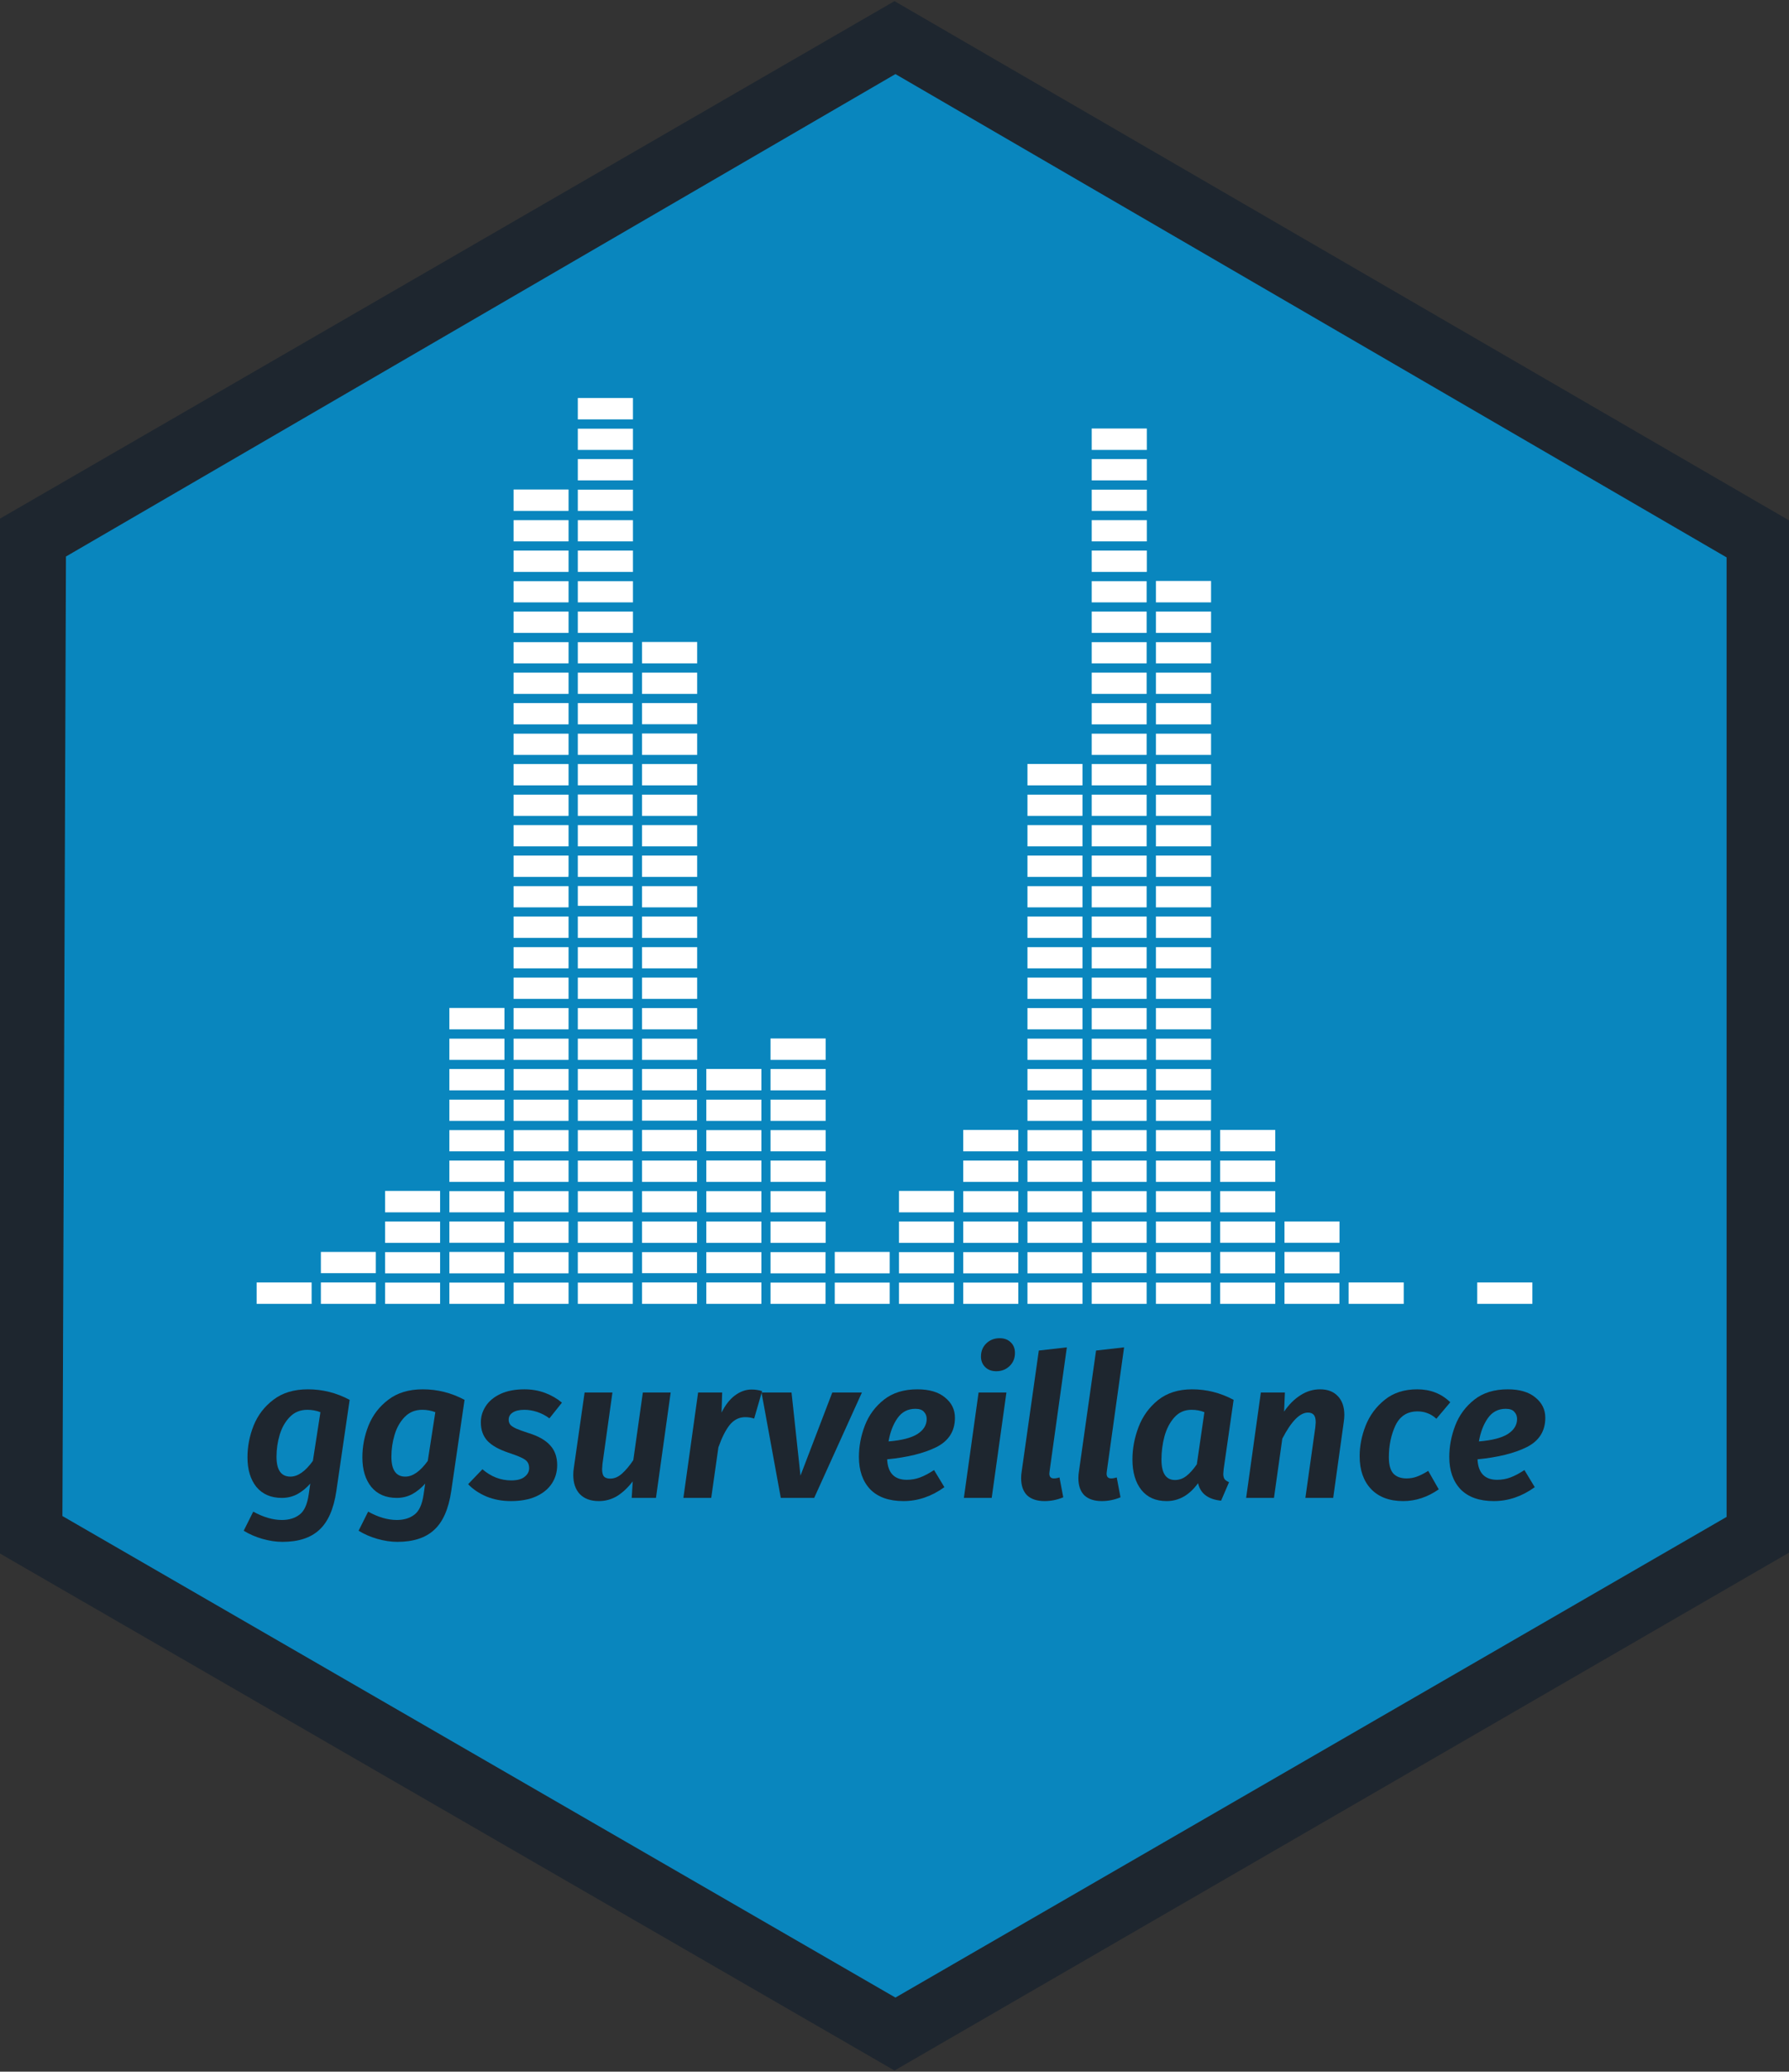 <?xml version="1.0" encoding="UTF-8" standalone="no"?>
<!DOCTYPE svg PUBLIC "-//W3C//DTD SVG 1.1//EN" "http://www.w3.org/Graphics/SVG/1.1/DTD/svg11.dtd">
<svg width="100%" height="100%" viewBox="0 0 1080 1250" version="1.1" xmlns="http://www.w3.org/2000/svg" xmlns:xlink="http://www.w3.org/1999/xlink" xml:space="preserve" xmlns:serif="http://www.serif.com/" style="fill-rule:evenodd;clip-rule:evenodd;">
    <rect x="0" y="0" width="1080" height="1250" fill="#333333" stroke="none"/>
    <path d="M540,0.68L0,312.93L0,937.37L540,1249.32L1080,936.84L1080,313.98L540,0.68Z" style="fill:#1e262f;fill-rule:nonzero;"/>
    <path d="M540.56,44.7L39.82,335.79L37.68,914.75L540.56,1205.3L1042.32,915.28L1042.32,336.32L540.56,44.7Z" style="fill:#0986be;fill-rule:nonzero;"/>
    <path d="M185.88,838.29C194.76,838.29 203.16,840.41 211.08,844.65L203.04,899.73C201.44,910.53 198,918.33 192.72,923.13C187.52,927.93 180.12,930.33 170.52,930.33C166.68,930.33 162.64,929.73 158.4,928.53C154.24,927.33 150.48,925.69 147.12,923.61L152.88,912.09C158.96,915.45 164.72,917.13 170.16,917.13C174.48,917.13 178.04,916.05 180.84,913.89C183.64,911.81 185.48,907.77 186.36,901.77L187.32,895.17C185,897.81 182.4,899.93 179.52,901.53C176.64,903.05 173.52,903.81 170.16,903.81C163.6,903.81 158.48,901.61 154.8,897.21C151.2,892.73 149.4,886.77 149.4,879.33C149.4,872.77 150.64,866.37 153.12,860.13C155.68,853.81 159.68,848.61 165.12,844.53C170.56,840.37 177.48,838.29 185.88,838.29ZM185.52,850.65C181.28,850.65 177.76,852.09 174.96,854.97C172.16,857.85 170.12,861.45 168.84,865.77C167.56,870.09 166.92,874.49 166.92,878.97C166.92,886.97 169.72,890.97 175.32,890.97C179.8,890.97 184.32,887.81 188.88,881.49L193.44,852.09C190.96,851.13 188.32,850.65 185.52,850.65Z" style="fill:#1e262f;fill-rule:nonzero;"/>
    <path d="M255.24,838.29C264.12,838.29 272.52,840.41 280.44,844.65L272.4,899.73C270.8,910.53 267.36,918.33 262.08,923.13C256.88,927.93 249.48,930.33 239.88,930.33C236.04,930.33 232,929.73 227.76,928.53C223.6,927.33 219.84,925.69 216.48,923.61L222.24,912.09C228.32,915.45 234.08,917.13 239.52,917.13C243.84,917.13 247.4,916.05 250.2,913.89C253,911.81 254.84,907.77 255.72,901.77L256.68,895.17C254.36,897.81 251.76,899.93 248.88,901.53C246,903.05 242.88,903.81 239.52,903.81C232.96,903.81 227.84,901.61 224.16,897.21C220.56,892.73 218.76,886.77 218.76,879.33C218.76,872.77 220,866.37 222.48,860.13C225.04,853.81 229.04,848.61 234.48,844.53C239.92,840.37 246.84,838.29 255.24,838.29ZM254.88,850.65C250.64,850.65 247.12,852.09 244.32,854.97C241.52,857.85 239.48,861.45 238.2,865.77C236.92,870.09 236.28,874.49 236.28,878.97C236.28,886.97 239.08,890.97 244.68,890.97C249.16,890.97 253.68,887.81 258.24,881.49L262.8,852.09C260.32,851.13 257.68,850.65 254.88,850.65Z" style="fill:#1e262f;fill-rule:nonzero;"/>
    <path d="M316.56,838.29C321.04,838.29 325.2,839.01 329.04,840.45C332.88,841.89 336.28,843.85 339.24,846.33L331.68,855.81C329.44,854.13 327,852.85 324.36,851.97C321.72,851.09 319.12,850.65 316.56,850.65C313.52,850.65 311.16,851.21 309.48,852.33C307.88,853.37 307.08,854.81 307.08,856.65C307.08,857.85 307.44,858.89 308.16,859.77C308.96,860.57 310.16,861.33 311.76,862.05C313.44,862.77 316,863.69 319.44,864.81C325.12,866.57 329.36,869.01 332.16,872.13C334.96,875.17 336.36,879.13 336.36,884.01C336.36,888.17 335.28,891.89 333.12,895.17C330.96,898.45 327.76,901.05 323.52,902.97C319.36,904.81 314.32,905.73 308.4,905.73C303.04,905.73 298.12,904.81 293.64,902.97C289.16,901.05 285.48,898.57 282.6,895.53L291.24,886.53C296.44,891.01 302.24,893.25 308.64,893.25C312.24,893.25 314.92,892.53 316.68,891.09C318.52,889.65 319.44,887.93 319.44,885.93C319.44,884.33 319.08,883.05 318.36,882.09C317.64,881.13 316.4,880.25 314.64,879.45C312.96,878.65 310.32,877.65 306.72,876.45C301.04,874.53 296.88,872.17 294.24,869.37C291.6,866.49 290.28,862.77 290.28,858.21C290.28,854.69 291.28,851.41 293.28,848.37C295.28,845.33 298.24,842.89 302.16,841.05C306.16,839.21 310.96,838.29 316.56,838.29Z" style="fill:#1e262f;fill-rule:nonzero;"/>
    <path d="M361.56,905.73C356.6,905.73 352.76,904.33 350.04,901.53C347.4,898.73 346.08,894.85 346.08,889.89C346.08,888.45 346.2,887.01 346.44,885.57L352.92,840.21L369.72,840.21L363.72,883.17C363.56,884.77 363.48,885.85 363.48,886.41C363.48,888.57 363.88,890.09 364.68,890.97C365.48,891.77 366.72,892.17 368.4,892.17C370.88,892.17 373.24,891.17 375.48,889.17C377.8,887.09 380.08,884.37 382.32,881.01L388.08,840.21L404.88,840.21L396,903.81L381.36,903.81L381.96,893.85C379,897.69 375.84,900.65 372.48,902.73C369.12,904.73 365.48,905.73 361.56,905.73Z" style="fill:#1e262f;fill-rule:nonzero;"/>
    <path d="M453.72,838.41C455.88,838.41 458,838.73 460.08,839.37L455.28,855.93C453.52,855.37 451.72,855.09 449.88,855.09C446.2,855.09 443.08,856.65 440.52,859.77C438.04,862.89 435.76,867.41 433.68,873.33L429.36,903.81L412.56,903.81L421.44,840.21L435.96,840.21L435.6,852.33C437.84,847.77 440.52,844.33 443.64,842.01C446.84,839.61 450.2,838.41 453.72,838.41Z" style="fill:#1e262f;fill-rule:nonzero;"/>
    <path d="M520.32,840.21L491.52,903.81L471.36,903.81L459.72,840.21L477.84,840.21L483.24,890.37L502.44,840.21L520.32,840.21Z" style="fill:#1e262f;fill-rule:nonzero;"/>
    <path d="M576.48,855.45C576.48,863.53 572.72,869.45 565.2,873.21C557.76,876.89 547.88,879.33 535.56,880.53C535.96,888.77 539.92,892.89 547.44,892.89C550.24,892.89 552.92,892.41 555.48,891.45C558.04,890.49 560.84,889.01 563.88,887.01L570.12,897.33C562.36,902.93 554.12,905.73 545.4,905.73C536.68,905.73 530,903.37 525.36,898.65C520.8,893.85 518.52,887.33 518.52,879.09C518.52,872.69 519.72,866.37 522.12,860.13C524.52,853.89 528.36,848.69 533.64,844.53C538.92,840.37 545.64,838.29 553.8,838.29C561,838.29 566.56,839.93 570.48,843.21C574.48,846.41 576.48,850.49 576.48,855.45ZM536.4,869.73C544.32,869.09 550.12,867.61 553.8,865.29C557.56,862.89 559.44,859.85 559.44,856.17C559.44,854.49 558.88,853.05 557.76,851.85C556.72,850.65 555,850.05 552.6,850.05C548.04,850.05 544.44,851.93 541.8,855.69C539.16,859.45 537.36,864.13 536.4,869.73Z" style="fill:#1e262f;fill-rule:nonzero;"/>
    <path d="M607.56,840.21L598.68,903.81L581.88,903.81L590.76,840.21L607.56,840.21ZM601.44,827.37C598.64,827.37 596.4,826.53 594.72,824.85C593.04,823.17 592.2,821.05 592.2,818.49C592.2,815.29 593.28,812.65 595.44,810.57C597.6,808.49 600.28,807.45 603.48,807.45C606.28,807.45 608.52,808.29 610.2,809.97C611.88,811.57 612.72,813.69 612.72,816.33C612.72,819.53 611.64,822.17 609.48,824.25C607.32,826.33 604.64,827.37 601.44,827.37Z" style="fill:#1e262f;fill-rule:nonzero;"/>
    <path d="M633.6,887.85L633.48,889.17C633.48,891.09 634.4,892.05 636.24,892.05C637.28,892.05 638.4,891.85 639.6,891.45L641.88,903.45C638.2,904.97 634.44,905.73 630.6,905.73C626.04,905.73 622.52,904.57 620.04,902.25C617.64,899.85 616.44,896.37 616.44,891.81C616.44,890.53 616.56,889.17 616.8,887.73L627.12,814.89L644.04,812.97L633.6,887.85Z" style="fill:#1e262f;fill-rule:nonzero;"/>
    <path d="M668.16,887.85L668.04,889.17C668.04,891.09 668.96,892.05 670.8,892.05C671.84,892.05 672.96,891.85 674.16,891.45L676.44,903.45C672.76,904.97 669,905.73 665.16,905.73C660.6,905.73 657.08,904.57 654.6,902.25C652.2,899.85 651,896.37 651,891.81C651,890.53 651.12,889.17 651.36,887.73L661.68,814.89L678.6,812.97L668.16,887.85Z" style="fill:#1e262f;fill-rule:nonzero;"/>
    <path d="M719.64,838.29C728.44,838.29 736.8,840.41 744.72,844.65L738.72,886.41C738.56,887.85 738.48,888.81 738.48,889.29C738.48,890.57 738.72,891.61 739.2,892.41C739.76,893.13 740.68,893.77 741.96,894.33L737.16,905.49C729.32,904.69 724.68,901.17 723.24,894.93C718.04,902.13 711.72,905.73 704.28,905.73C697.72,905.73 692.64,903.49 689.04,899.01C685.44,894.45 683.64,888.33 683.64,880.65C683.64,874.01 684.88,867.45 687.36,860.97C689.84,854.49 693.76,849.09 699.12,844.77C704.56,840.45 711.4,838.29 719.64,838.29ZM719.28,850.65C715.12,850.65 711.68,852.17 708.96,855.21C706.24,858.25 704.24,862.09 702.96,866.73C701.76,871.29 701.16,875.93 701.16,880.65C701.16,888.89 703.88,893.01 709.32,893.01C711.8,893.01 714.08,892.21 716.16,890.61C718.24,889.01 720.36,886.65 722.52,883.53L727.08,852.09C724.76,851.13 722.16,850.65 719.28,850.65Z" style="fill:#1e262f;fill-rule:nonzero;"/>
    <path d="M796.92,838.29C801.48,838.29 805.04,839.65 807.6,842.37C810.24,845.09 811.56,848.89 811.56,853.77C811.56,855.05 811.44,856.49 811.2,858.09L804.84,903.81L788.04,903.81L794.04,861.21C794.2,859.61 794.28,858.61 794.28,858.21C794.28,856.05 793.88,854.53 793.08,853.65C792.28,852.77 791.12,852.33 789.6,852.33C784.72,852.33 779.56,857.57 774.12,868.05L769.08,903.81L752.28,903.81L761.16,840.21L775.68,840.21L775.2,851.73C778.08,847.49 781.36,844.21 785.04,841.89C788.72,839.49 792.68,838.29 796.92,838.29Z" style="fill:#1e262f;fill-rule:nonzero;"/>
    <path d="M855.6,838.29C863.52,838.29 870.16,840.89 875.52,846.09L867.12,856.05C865.36,854.45 863.56,853.33 861.72,852.69C859.96,851.97 857.96,851.61 855.72,851.61C849.56,851.61 845.12,854.45 842.4,860.13C839.76,865.81 838.44,872.21 838.44,879.33C838.44,883.89 839.36,887.17 841.2,889.17C843.04,891.09 845.68,892.05 849.12,892.05C851.36,892.05 853.44,891.69 855.36,890.97C857.36,890.25 859.64,889.09 862.2,887.49L868.56,898.65C861.76,903.37 854.6,905.73 847.08,905.73C838.84,905.73 832.4,903.33 827.76,898.53C823.12,893.65 820.8,887.01 820.8,878.61C820.8,872.53 822,866.41 824.4,860.25C826.88,854.01 830.72,848.81 835.92,844.65C841.12,840.41 847.68,838.29 855.6,838.29Z" style="fill:#1e262f;fill-rule:nonzero;"/>
    <path d="M932.88,855.45C932.88,863.53 929.12,869.45 921.6,873.21C914.16,876.89 904.28,879.33 891.96,880.53C892.36,888.77 896.32,892.89 903.84,892.89C906.64,892.89 909.32,892.41 911.88,891.45C914.44,890.49 917.24,889.01 920.28,887.01L926.52,897.33C918.76,902.93 910.52,905.73 901.8,905.73C893.08,905.73 886.4,903.37 881.76,898.65C877.2,893.85 874.92,887.33 874.92,879.09C874.92,872.69 876.12,866.37 878.52,860.13C880.92,853.89 884.76,848.69 890.04,844.53C895.32,840.37 902.04,838.29 910.2,838.29C917.4,838.29 922.96,839.93 926.88,843.21C930.88,846.41 932.88,850.49 932.88,855.45ZM892.8,869.73C900.72,869.09 906.52,867.61 910.2,865.29C913.96,862.89 915.84,859.85 915.84,856.17C915.84,854.49 915.28,853.05 914.16,851.85C913.12,850.65 911.4,850.05 909,850.05C904.44,850.05 900.84,851.93 898.2,855.69C895.56,859.45 893.76,864.13 892.8,869.73Z" style="fill:#1e262f;fill-rule:nonzero;"/>
    <g id="Epicurve">
        <rect x="152.185" y="771.063" width="38.778" height="18.418" style="fill:#fff;stroke:#0986be;stroke-width:5.5px;"/>
        <rect x="190.962" y="752.645" width="38.778" height="18.418" style="fill:#fff;stroke:#0986be;stroke-width:5.5px;"/>
        <rect x="190.962" y="771.063" width="38.778" height="18.418" style="fill:#fff;stroke:#0986be;stroke-width:5.5px;"/>
        <rect x="229.74" y="771.063" width="38.778" height="18.418" style="fill:#fff;stroke:#0986be;stroke-width:5.5px;"/>
        <rect x="229.74" y="752.645" width="38.778" height="18.418" style="fill:#fff;stroke:#0986be;stroke-width:5.5px;"/>
        <rect x="229.74" y="734.259" width="38.778" height="18.418" style="fill:#fff;stroke:#0986be;stroke-width:5.5px;"/>
        <rect x="229.74" y="715.841" width="38.778" height="18.418" style="fill:#fff;stroke:#0986be;stroke-width:5.5px;"/>
        <rect x="268.517" y="734.259" width="38.778" height="18.418" style="fill:#fff;stroke:#0986be;stroke-width:5.5px;"/>
        <rect x="268.517" y="715.841" width="38.778" height="18.418" style="fill:#fff;stroke:#0986be;stroke-width:5.5px;"/>
        <rect x="268.517" y="697.455" width="38.778" height="18.418" style="fill:#fff;stroke:#0986be;stroke-width:5.5px;"/>
        <rect x="268.517" y="771.063" width="38.778" height="18.418" style="fill:#fff;stroke:#0986be;stroke-width:5.5px;"/>
        <rect x="268.517" y="679.037" width="38.778" height="18.418" style="fill:#fff;stroke:#0986be;stroke-width:5.5px;"/>
        <rect x="268.517" y="660.651" width="38.778" height="18.418" style="fill:#fff;stroke:#0986be;stroke-width:5.5px;"/>
        <rect x="268.517" y="642.233" width="38.778" height="18.418" style="fill:#fff;stroke:#0986be;stroke-width:5.5px;"/>
        <rect x="268.517" y="623.847" width="38.778" height="18.418" style="fill:#fff;stroke:#0986be;stroke-width:5.5px;"/>
        <rect x="268.517" y="752.645" width="38.778" height="18.418" style="fill:#fff;stroke:#0986be;stroke-width:5.5px;"/>
        <rect x="268.517" y="605.428" width="38.778" height="18.418" style="fill:#fff;stroke:#0986be;stroke-width:5.5px;"/>
        <rect x="307.295" y="771.063" width="38.778" height="18.418" style="fill:#fff;stroke:#0986be;stroke-width:5.5px;"/>
        <rect x="307.295" y="752.645" width="38.778" height="18.418" style="fill:#fff;stroke:#0986be;stroke-width:5.5px;"/>
        <rect x="307.295" y="734.259" width="38.778" height="18.418" style="fill:#fff;stroke:#0986be;stroke-width:5.5px;"/>
        <rect x="307.295" y="715.841" width="38.778" height="18.418" style="fill:#fff;stroke:#0986be;stroke-width:5.5px;"/>
        <rect x="307.295" y="697.455" width="38.778" height="18.418" style="fill:#fff;stroke:#0986be;stroke-width:5.5px;"/>
        <rect x="307.295" y="679.037" width="38.778" height="18.418" style="fill:#fff;stroke:#0986be;stroke-width:5.5px;"/>
        <rect x="307.295" y="660.651" width="38.778" height="18.418" style="fill:#fff;stroke:#0986be;stroke-width:5.5px;"/>
        <rect x="307.295" y="642.233" width="38.778" height="18.418" style="fill:#fff;stroke:#0986be;stroke-width:5.5px;"/>
        <rect x="307.295" y="623.847" width="38.778" height="18.418" style="fill:#fff;stroke:#0986be;stroke-width:5.5px;"/>
        <rect x="307.295" y="605.428" width="38.778" height="18.418" style="fill:#fff;stroke:#0986be;stroke-width:5.5px;"/>
        <rect x="307.295" y="587.042" width="38.778" height="18.418" style="fill:#fff;stroke:#0986be;stroke-width:5.5px;"/>
        <rect x="307.295" y="568.624" width="38.778" height="18.418" style="fill:#fff;stroke:#0986be;stroke-width:5.5px;"/>
        <rect x="307.295" y="550.238" width="38.778" height="18.418" style="fill:#fff;stroke:#0986be;stroke-width:5.5px;"/>
        <rect x="307.295" y="531.82" width="38.778" height="18.418" style="fill:#fff;stroke:#0986be;stroke-width:5.5px;"/>
        <rect x="307.295" y="513.434" width="38.778" height="18.418" style="fill:#fff;stroke:#0986be;stroke-width:5.5px;"/>
        <rect x="307.295" y="495.016" width="38.778" height="18.418" style="fill:#fff;stroke:#0986be;stroke-width:5.5px;"/>
        <rect x="307.295" y="476.63" width="38.778" height="18.418" style="fill:#fff;stroke:#0986be;stroke-width:5.5px;"/>
        <rect x="307.295" y="458.212" width="38.778" height="18.418" style="fill:#fff;stroke:#0986be;stroke-width:5.5px;"/>
        <rect x="307.295" y="439.826" width="38.778" height="18.418" style="fill:#fff;stroke:#0986be;stroke-width:5.5px;"/>
        <rect x="307.295" y="421.408" width="38.778" height="18.418" style="fill:#fff;stroke:#0986be;stroke-width:5.5px;"/>
        <rect x="307.295" y="403.022" width="38.778" height="18.418" style="fill:#fff;stroke:#0986be;stroke-width:5.5px;"/>
        <rect x="307.295" y="384.603" width="38.778" height="18.418" style="fill:#fff;stroke:#0986be;stroke-width:5.5px;"/>
        <rect x="307.295" y="366.218" width="38.778" height="18.418" style="fill:#fff;stroke:#0986be;stroke-width:5.5px;"/>
        <rect x="307.295" y="347.799" width="38.778" height="18.418" style="fill:#fff;stroke:#0986be;stroke-width:5.5px;"/>
        <rect x="307.295" y="329.413" width="38.778" height="18.418" style="fill:#fff;stroke:#0986be;stroke-width:5.5px;"/>
        <rect x="307.295" y="310.995" width="38.778" height="18.418" style="fill:#fff;stroke:#0986be;stroke-width:5.5px;"/>
        <rect x="307.295" y="292.609" width="38.778" height="18.418" style="fill:#fff;stroke:#0986be;stroke-width:5.5px;"/>
        <rect x="346.073" y="771.063" width="38.778" height="18.418" style="fill:#fff;stroke:#0986be;stroke-width:5.5px;"/>
        <rect x="346.073" y="458.212" width="38.778" height="18.418" style="fill:#fff;stroke:#0986be;stroke-width:5.5px;"/>
        <rect x="346.073" y="439.826" width="38.778" height="18.418" style="fill:#fff;stroke:#0986be;stroke-width:5.5px;"/>
        <rect x="346.073" y="421.408" width="38.778" height="18.418" style="fill:#fff;stroke:#0986be;stroke-width:5.5px;"/>
        <rect x="346.073" y="752.645" width="38.778" height="18.418" style="fill:#fff;stroke:#0986be;stroke-width:5.5px;"/>
        <rect x="346.073" y="403.022" width="38.778" height="18.418" style="fill:#fff;stroke:#0986be;stroke-width:5.5px;"/>
        <rect x="346.073" y="384.603" width="38.778" height="18.418" style="fill:#fff;stroke:#0986be;stroke-width:5.5px;"/>
        <rect x="346.073" y="366.218" width="38.778" height="18.418" style="fill:#fff;stroke:#0986be;stroke-width:5.5px;"/>
        <rect x="346.073" y="347.799" width="38.778" height="18.418" style="fill:#fff;stroke:#0986be;stroke-width:5.5px;"/>
        <rect x="346.073" y="734.259" width="38.778" height="18.418" style="fill:#fff;stroke:#0986be;stroke-width:5.5px;"/>
        <rect x="346.073" y="715.841" width="38.778" height="18.418" style="fill:#fff;stroke:#0986be;stroke-width:5.5px;"/>
        <rect x="346.073" y="697.455" width="38.778" height="18.418" style="fill:#fff;stroke:#0986be;stroke-width:5.5px;"/>
        <rect x="346.073" y="679.037" width="38.778" height="18.418" style="fill:#fff;stroke:#0986be;stroke-width:5.5px;"/>
        <rect x="346.073" y="329.413" width="38.778" height="18.418" style="fill:#fff;stroke:#0986be;stroke-width:5.5px;"/>
        <rect x="346.073" y="310.995" width="38.778" height="18.418" style="fill:#fff;stroke:#0986be;stroke-width:5.5px;"/>
        <rect x="346.073" y="292.609" width="38.778" height="18.418" style="fill:#fff;stroke:#0986be;stroke-width:5.5px;"/>
        <rect x="346.073" y="660.651" width="38.778" height="18.418" style="fill:#fff;stroke:#0986be;stroke-width:5.5px;"/>
        <rect x="346.073" y="642.233" width="38.778" height="18.418" style="fill:#fff;stroke:#0986be;stroke-width:5.5px;"/>
        <rect x="346.073" y="623.847" width="38.778" height="18.418" style="fill:#fff;stroke:#0986be;stroke-width:5.5px;"/>
        <rect x="346.073" y="274.191" width="38.778" height="18.418" style="fill:#fff;stroke:#0986be;stroke-width:5.5px;"/>
        <rect x="346.073" y="255.805" width="38.778" height="18.418" style="fill:#fff;stroke:#0986be;stroke-width:5.5px;"/>
        <rect x="346.073" y="237.387" width="38.778" height="18.418" style="fill:#fff;stroke:#0986be;stroke-width:5.5px;"/>
        <rect x="346.073" y="605.428" width="38.778" height="18.418" style="fill:#fff;stroke:#0986be;stroke-width:5.5px;"/>
        <rect x="346.073" y="587.042" width="38.778" height="18.418" style="fill:#fff;stroke:#0986be;stroke-width:5.5px;"/>
        <rect x="346.073" y="568.624" width="38.778" height="18.418" style="fill:#fff;stroke:#0986be;stroke-width:5.5px;"/>
        <rect x="346.073" y="550.238" width="38.778" height="18.418" style="fill:#fff;stroke:#0986be;stroke-width:5.5px;"/>
        <rect x="346.073" y="530.906" width="38.778" height="18.418" style="fill:#fff;stroke:#0986be;stroke-width:5.5px;"/>
        <rect x="346.073" y="513.434" width="38.778" height="18.418" style="fill:#fff;stroke:#0986be;stroke-width:5.5px;"/>
        <rect x="346.073" y="495.016" width="38.778" height="18.418" style="fill:#fff;stroke:#0986be;stroke-width:5.5px;"/>
        <rect x="346.073" y="476.63" width="38.778" height="18.418" style="fill:#fff;stroke:#0986be;stroke-width:5.5px;"/>
        <rect x="384.85" y="421.408" width="38.778" height="18.418" style="fill:#fff;stroke:#0986be;stroke-width:5.5px;"/>
        <rect x="384.85" y="403.022" width="38.778" height="18.418" style="fill:#fff;stroke:#0986be;stroke-width:5.5px;"/>
        <rect x="384.85" y="752.645" width="38.778" height="18.418" style="fill:#fff;stroke:#0986be;stroke-width:5.5px;"/>
        <rect x="384.85" y="771.063" width="38.778" height="18.418" style="fill:#fff;stroke:#0986be;stroke-width:5.5px;"/>
        <rect x="384.85" y="660.651" width="38.778" height="18.418" style="fill:#fff;stroke:#0986be;stroke-width:5.5px;"/>
        <rect x="384.85" y="642.233" width="38.778" height="18.418" style="fill:#fff;stroke:#0986be;stroke-width:5.5px;"/>
        <rect x="384.85" y="623.847" width="38.778" height="18.418" style="fill:#fff;stroke:#0986be;stroke-width:5.5px;"/>
        <rect x="384.85" y="384.603" width="38.778" height="18.418" style="fill:#fff;stroke:#0986be;stroke-width:5.5px;"/>
        <rect x="384.85" y="605.428" width="38.778" height="18.418" style="fill:#fff;stroke:#0986be;stroke-width:5.5px;"/>
        <rect x="384.85" y="587.042" width="38.778" height="18.418" style="fill:#fff;stroke:#0986be;stroke-width:5.5px;"/>
        <rect x="384.85" y="568.624" width="38.778" height="18.418" style="fill:#fff;stroke:#0986be;stroke-width:5.5px;"/>
        <rect x="384.85" y="550.238" width="38.778" height="18.418" style="fill:#fff;stroke:#0986be;stroke-width:5.5px;"/>
        <rect x="384.85" y="734.259" width="38.778" height="18.418" style="fill:#fff;stroke:#0986be;stroke-width:5.5px;"/>
        <rect x="384.85" y="715.841" width="38.778" height="18.418" style="fill:#fff;stroke:#0986be;stroke-width:5.5px;"/>
        <rect x="384.85" y="531.82" width="38.778" height="18.418" style="fill:#fff;stroke:#0986be;stroke-width:5.5px;"/>
        <rect x="384.85" y="513.434" width="38.778" height="18.418" style="fill:#fff;stroke:#0986be;stroke-width:5.5px;"/>
        <rect x="384.85" y="495.016" width="38.778" height="18.418" style="fill:#fff;stroke:#0986be;stroke-width:5.5px;"/>
        <rect x="384.85" y="476.63" width="38.778" height="18.418" style="fill:#fff;stroke:#0986be;stroke-width:5.5px;"/>
        <rect x="384.85" y="697.455" width="38.778" height="18.418" style="fill:#fff;stroke:#0986be;stroke-width:5.5px;"/>
        <rect x="384.85" y="458.212" width="38.778" height="18.418" style="fill:#fff;stroke:#0986be;stroke-width:5.5px;"/>
        <rect x="384.85" y="439.826" width="38.778" height="18.418" style="fill:#fff;stroke:#0986be;stroke-width:5.5px;"/>
        <rect x="384.85" y="679.037" width="38.778" height="18.418" style="fill:#fff;stroke:#0986be;stroke-width:5.5px;"/>
        <rect x="423.628" y="752.645" width="38.778" height="18.418" style="fill:#fff;stroke:#0986be;stroke-width:5.5px;"/>
        <rect x="423.628" y="771.063" width="38.778" height="18.418" style="fill:#fff;stroke:#0986be;stroke-width:5.5px;"/>
        <rect x="423.628" y="734.259" width="38.778" height="18.418" style="fill:#fff;stroke:#0986be;stroke-width:5.5px;"/>
        <rect x="423.628" y="679.037" width="38.778" height="18.418" style="fill:#fff;stroke:#0986be;stroke-width:5.5px;"/>
        <rect x="423.628" y="660.651" width="38.778" height="18.418" style="fill:#fff;stroke:#0986be;stroke-width:5.5px;"/>
        <rect x="423.628" y="715.841" width="38.778" height="18.418" style="fill:#fff;stroke:#0986be;stroke-width:5.5px;"/>
        <rect x="423.628" y="642.233" width="38.778" height="18.418" style="fill:#fff;stroke:#0986be;stroke-width:5.5px;"/>
        <rect x="423.628" y="697.455" width="38.778" height="18.418" style="fill:#fff;stroke:#0986be;stroke-width:5.5px;"/>
        <rect x="462.406" y="771.063" width="38.778" height="18.418" style="fill:#fff;stroke:#0986be;stroke-width:5.5px;"/>
        <rect x="462.406" y="752.645" width="38.778" height="18.418" style="fill:#fff;stroke:#0986be;stroke-width:5.5px;"/>
        <rect x="462.406" y="734.259" width="38.778" height="18.418" style="fill:#fff;stroke:#0986be;stroke-width:5.5px;"/>
        <rect x="462.406" y="715.841" width="38.778" height="18.418" style="fill:#fff;stroke:#0986be;stroke-width:5.5px;"/>
        <rect x="462.406" y="697.455" width="38.778" height="18.418" style="fill:#fff;stroke:#0986be;stroke-width:5.5px;"/>
        <rect x="462.406" y="679.037" width="38.778" height="18.418" style="fill:#fff;stroke:#0986be;stroke-width:5.5px;"/>
        <rect x="462.406" y="660.651" width="38.778" height="18.418" style="fill:#fff;stroke:#0986be;stroke-width:5.5px;"/>
        <rect x="462.406" y="642.233" width="38.778" height="18.418" style="fill:#fff;stroke:#0986be;stroke-width:5.5px;"/>
        <rect x="462.406" y="623.847" width="38.778" height="18.418" style="fill:#fff;stroke:#0986be;stroke-width:5.5px;"/>
        <rect x="501.183" y="771.063" width="38.778" height="18.418" style="fill:#fff;stroke:#0986be;stroke-width:5.5px;"/>
        <rect x="501.183" y="752.645" width="38.778" height="18.418" style="fill:#fff;stroke:#0986be;stroke-width:5.5px;"/>
        <rect x="539.961" y="771.063" width="38.778" height="18.418" style="fill:#fff;stroke:#0986be;stroke-width:5.5px;"/>
        <rect x="539.961" y="752.645" width="38.778" height="18.418" style="fill:#fff;stroke:#0986be;stroke-width:5.5px;"/>
        <rect x="539.961" y="734.259" width="38.778" height="18.418" style="fill:#fff;stroke:#0986be;stroke-width:5.5px;"/>
        <rect x="539.961" y="715.841" width="38.778" height="18.418" style="fill:#fff;stroke:#0986be;stroke-width:5.5px;"/>
        <rect x="578.738" y="771.063" width="38.778" height="18.418" style="fill:#fff;stroke:#0986be;stroke-width:5.5px;"/>
        <rect x="578.738" y="752.645" width="38.778" height="18.418" style="fill:#fff;stroke:#0986be;stroke-width:5.5px;"/>
        <rect x="578.738" y="734.259" width="38.778" height="18.418" style="fill:#fff;stroke:#0986be;stroke-width:5.5px;"/>
        <rect x="578.738" y="715.841" width="38.778" height="18.418" style="fill:#fff;stroke:#0986be;stroke-width:5.5px;"/>
        <rect x="578.738" y="697.455" width="38.778" height="18.418" style="fill:#fff;stroke:#0986be;stroke-width:5.5px;"/>
        <rect x="578.738" y="679.037" width="38.778" height="18.418" style="fill:#fff;stroke:#0986be;stroke-width:5.5px;"/>
        <rect x="617.516" y="771.063" width="38.778" height="18.418" style="fill:#fff;stroke:#0986be;stroke-width:5.5px;"/>
        <rect x="617.516" y="752.645" width="38.778" height="18.418" style="fill:#fff;stroke:#0986be;stroke-width:5.5px;"/>
        <rect x="617.516" y="734.259" width="38.778" height="18.418" style="fill:#fff;stroke:#0986be;stroke-width:5.5px;"/>
        <rect x="617.516" y="715.841" width="38.778" height="18.418" style="fill:#fff;stroke:#0986be;stroke-width:5.5px;"/>
        <rect x="617.516" y="697.455" width="38.778" height="18.418" style="fill:#fff;stroke:#0986be;stroke-width:5.5px;"/>
        <rect x="617.516" y="679.037" width="38.778" height="18.418" style="fill:#fff;stroke:#0986be;stroke-width:5.5px;"/>
        <rect x="617.516" y="660.651" width="38.778" height="18.418" style="fill:#fff;stroke:#0986be;stroke-width:5.5px;"/>
        <rect x="617.516" y="642.233" width="38.778" height="18.418" style="fill:#fff;stroke:#0986be;stroke-width:5.5px;"/>
        <rect x="617.516" y="623.847" width="38.778" height="18.418" style="fill:#fff;stroke:#0986be;stroke-width:5.5px;"/>
        <rect x="617.516" y="605.428" width="38.778" height="18.418" style="fill:#fff;stroke:#0986be;stroke-width:5.5px;"/>
        <rect x="617.516" y="587.042" width="38.778" height="18.418" style="fill:#fff;stroke:#0986be;stroke-width:5.5px;"/>
        <rect x="617.516" y="568.624" width="38.778" height="18.418" style="fill:#fff;stroke:#0986be;stroke-width:5.5px;"/>
        <rect x="617.516" y="550.238" width="38.778" height="18.418" style="fill:#fff;stroke:#0986be;stroke-width:5.5px;"/>
        <rect x="617.516" y="531.82" width="38.778" height="18.418" style="fill:#fff;stroke:#0986be;stroke-width:5.5px;"/>
        <rect x="617.516" y="513.434" width="38.778" height="18.418" style="fill:#fff;stroke:#0986be;stroke-width:5.5px;"/>
        <rect x="617.516" y="495.016" width="38.778" height="18.418" style="fill:#fff;stroke:#0986be;stroke-width:5.5px;"/>
        <rect x="617.516" y="476.63" width="38.778" height="18.418" style="fill:#fff;stroke:#0986be;stroke-width:5.5px;"/>
        <rect x="617.516" y="458.212" width="38.778" height="18.418" style="fill:#fff;stroke:#0986be;stroke-width:5.5px;"/>
        <rect x="656.294" y="752.645" width="38.778" height="18.418" style="fill:#fff;stroke:#0986be;stroke-width:5.5px;"/>
        <rect x="656.294" y="734.259" width="38.778" height="18.418" style="fill:#fff;stroke:#0986be;stroke-width:5.5px;"/>
        <rect x="656.294" y="715.841" width="38.778" height="18.418" style="fill:#fff;stroke:#0986be;stroke-width:5.5px;"/>
        <rect x="656.294" y="697.455" width="38.778" height="18.418" style="fill:#fff;stroke:#0986be;stroke-width:5.5px;"/>
        <rect x="656.294" y="679.037" width="38.778" height="18.418" style="fill:#fff;stroke:#0986be;stroke-width:5.5px;"/>
        <rect x="656.294" y="660.651" width="38.778" height="18.418" style="fill:#fff;stroke:#0986be;stroke-width:5.5px;"/>
        <rect x="656.294" y="642.233" width="38.778" height="18.418" style="fill:#fff;stroke:#0986be;stroke-width:5.5px;"/>
        <rect x="656.294" y="623.847" width="38.778" height="18.418" style="fill:#fff;stroke:#0986be;stroke-width:5.5px;"/>
        <rect x="656.294" y="605.428" width="38.778" height="18.418" style="fill:#fff;stroke:#0986be;stroke-width:5.5px;"/>
        <rect x="656.294" y="771.063" width="38.778" height="18.418" style="fill:#fff;stroke:#0986be;stroke-width:5.5px;"/>
        <rect x="656.294" y="587.042" width="38.778" height="18.418" style="fill:#fff;stroke:#0986be;stroke-width:5.5px;"/>
        <rect x="656.294" y="568.624" width="38.778" height="18.418" style="fill:#fff;stroke:#0986be;stroke-width:5.5px;"/>
        <rect x="656.294" y="550.238" width="38.778" height="18.418" style="fill:#fff;stroke:#0986be;stroke-width:5.5px;"/>
        <rect x="656.294" y="531.82" width="38.778" height="18.418" style="fill:#fff;stroke:#0986be;stroke-width:5.5px;"/>
        <rect x="656.294" y="513.434" width="38.778" height="18.418" style="fill:#fff;stroke:#0986be;stroke-width:5.5px;"/>
        <rect x="656.294" y="495.016" width="38.778" height="18.418" style="fill:#fff;stroke:#0986be;stroke-width:5.5px;"/>
        <rect x="656.294" y="476.63" width="38.778" height="18.418" style="fill:#fff;stroke:#0986be;stroke-width:5.5px;"/>
        <rect x="656.294" y="458.212" width="38.778" height="18.418" style="fill:#fff;stroke:#0986be;stroke-width:5.5px;"/>
        <rect x="656.294" y="439.826" width="38.778" height="18.418" style="fill:#fff;stroke:#0986be;stroke-width:5.5px;"/>
        <rect x="656.294" y="421.408" width="38.778" height="18.418" style="fill:#fff;stroke:#0986be;stroke-width:5.5px;"/>
        <rect x="656.294" y="403.022" width="38.778" height="18.418" style="fill:#fff;stroke:#0986be;stroke-width:5.5px;"/>
        <rect x="656.294" y="384.603" width="38.778" height="18.418" style="fill:#fff;stroke:#0986be;stroke-width:5.5px;"/>
        <rect x="656.294" y="366.218" width="38.778" height="18.418" style="fill:#fff;stroke:#0986be;stroke-width:5.5px;"/>
        <rect x="656.294" y="347.799" width="38.778" height="18.418" style="fill:#fff;stroke:#0986be;stroke-width:5.5px;"/>
        <rect x="656.294" y="329.413" width="38.778" height="18.418" style="fill:#fff;stroke:#0986be;stroke-width:5.5px;"/>
        <rect x="656.294" y="310.995" width="38.778" height="18.418" style="fill:#fff;stroke:#0986be;stroke-width:5.5px;"/>
        <rect x="656.294" y="292.609" width="38.778" height="18.418" style="fill:#fff;stroke:#0986be;stroke-width:5.5px;"/>
        <rect x="656.294" y="274.191" width="38.778" height="18.418" style="fill:#fff;stroke:#0986be;stroke-width:5.5px;"/>
        <rect x="656.294" y="255.805" width="38.778" height="18.418" style="fill:#fff;stroke:#0986be;stroke-width:5.5px;"/>
        <rect x="695.071" y="715.841" width="38.778" height="18.418" style="fill:#fff;stroke:#0986be;stroke-width:5.5px;"/>
        <rect x="695.071" y="697.455" width="38.778" height="18.418" style="fill:#fff;stroke:#0986be;stroke-width:5.5px;"/>
        <rect x="695.071" y="679.037" width="38.778" height="18.418" style="fill:#fff;stroke:#0986be;stroke-width:5.5px;"/>
        <rect x="695.071" y="660.651" width="38.778" height="18.418" style="fill:#fff;stroke:#0986be;stroke-width:5.5px;"/>
        <rect x="695.071" y="642.233" width="38.778" height="18.418" style="fill:#fff;stroke:#0986be;stroke-width:5.5px;"/>
        <rect x="695.071" y="623.847" width="38.778" height="18.418" style="fill:#fff;stroke:#0986be;stroke-width:5.5px;"/>
        <rect x="695.071" y="605.428" width="38.778" height="18.418" style="fill:#fff;stroke:#0986be;stroke-width:5.5px;"/>
        <rect x="695.071" y="587.042" width="38.778" height="18.418" style="fill:#fff;stroke:#0986be;stroke-width:5.5px;"/>
        <rect x="695.071" y="568.624" width="38.778" height="18.418" style="fill:#fff;stroke:#0986be;stroke-width:5.5px;"/>
        <rect x="695.071" y="550.238" width="38.778" height="18.418" style="fill:#fff;stroke:#0986be;stroke-width:5.5px;"/>
        <rect x="695.071" y="531.82" width="38.778" height="18.418" style="fill:#fff;stroke:#0986be;stroke-width:5.5px;"/>
        <rect x="695.071" y="513.434" width="38.778" height="18.418" style="fill:#fff;stroke:#0986be;stroke-width:5.5px;"/>
        <rect x="695.071" y="495.016" width="38.778" height="18.418" style="fill:#fff;stroke:#0986be;stroke-width:5.5px;"/>
        <rect x="695.071" y="476.63" width="38.778" height="18.418" style="fill:#fff;stroke:#0986be;stroke-width:5.5px;"/>
        <rect x="695.071" y="458.212" width="38.778" height="18.418" style="fill:#fff;stroke:#0986be;stroke-width:5.5px;"/>
        <rect x="695.071" y="439.826" width="38.778" height="18.418" style="fill:#fff;stroke:#0986be;stroke-width:5.5px;"/>
        <rect x="695.071" y="421.408" width="38.778" height="18.418" style="fill:#fff;stroke:#0986be;stroke-width:5.5px;"/>
        <rect x="695.071" y="403.022" width="38.778" height="18.418" style="fill:#fff;stroke:#0986be;stroke-width:5.5px;"/>
        <rect x="695.071" y="771.063" width="38.778" height="18.418" style="fill:#fff;stroke:#0986be;stroke-width:5.5px;"/>
        <rect x="695.071" y="384.603" width="38.778" height="18.418" style="fill:#fff;stroke:#0986be;stroke-width:5.5px;"/>
        <rect x="695.071" y="366.218" width="38.778" height="18.418" style="fill:#fff;stroke:#0986be;stroke-width:5.5px;"/>
        <rect x="695.071" y="347.799" width="38.778" height="18.418" style="fill:#fff;stroke:#0986be;stroke-width:5.5px;"/>
        <rect x="695.071" y="752.645" width="38.778" height="18.418" style="fill:#fff;stroke:#0986be;stroke-width:5.5px;"/>
        <rect x="695.071" y="734.259" width="38.778" height="18.418" style="fill:#fff;stroke:#0986be;stroke-width:5.5px;"/>
        <rect x="772.617" y="734.259" width="38.778" height="18.418" style="fill:#fff;stroke:#0986be;stroke-width:5.5px;"/>
        <rect x="772.617" y="771.063" width="38.778" height="18.418" style="fill:#fff;stroke:#0986be;stroke-width:5.5px;"/>
        <rect x="772.617" y="752.645" width="38.778" height="18.418" style="fill:#fff;stroke:#0986be;stroke-width:5.5px;"/>
        <rect x="811.394" y="771.063" width="38.778" height="18.418" style="fill:#fff;stroke:#0986be;stroke-width:5.5px;"/>
        <rect x="733.826" y="734.259" width="38.778" height="18.418" style="fill:#fff;stroke:#0986be;stroke-width:5.5px;"/>
        <rect x="733.826" y="715.841" width="38.778" height="18.418" style="fill:#fff;stroke:#0986be;stroke-width:5.5px;"/>
        <rect x="733.826" y="697.455" width="38.778" height="18.418" style="fill:#fff;stroke:#0986be;stroke-width:5.5px;"/>
        <rect x="733.826" y="679.037" width="38.778" height="18.418" style="fill:#fff;stroke:#0986be;stroke-width:5.5px;"/>
        <rect x="733.826" y="771.063" width="38.778" height="18.418" style="fill:#fff;stroke:#0986be;stroke-width:5.5px;"/>
        <rect x="733.826" y="752.645" width="38.778" height="18.418" style="fill:#fff;stroke:#0986be;stroke-width:5.5px;"/>
        <rect x="889.038" y="771.063" width="38.778" height="18.418" style="fill:#fff;stroke:#0986be;stroke-width:5.5px;"/>
    </g>
</svg>

